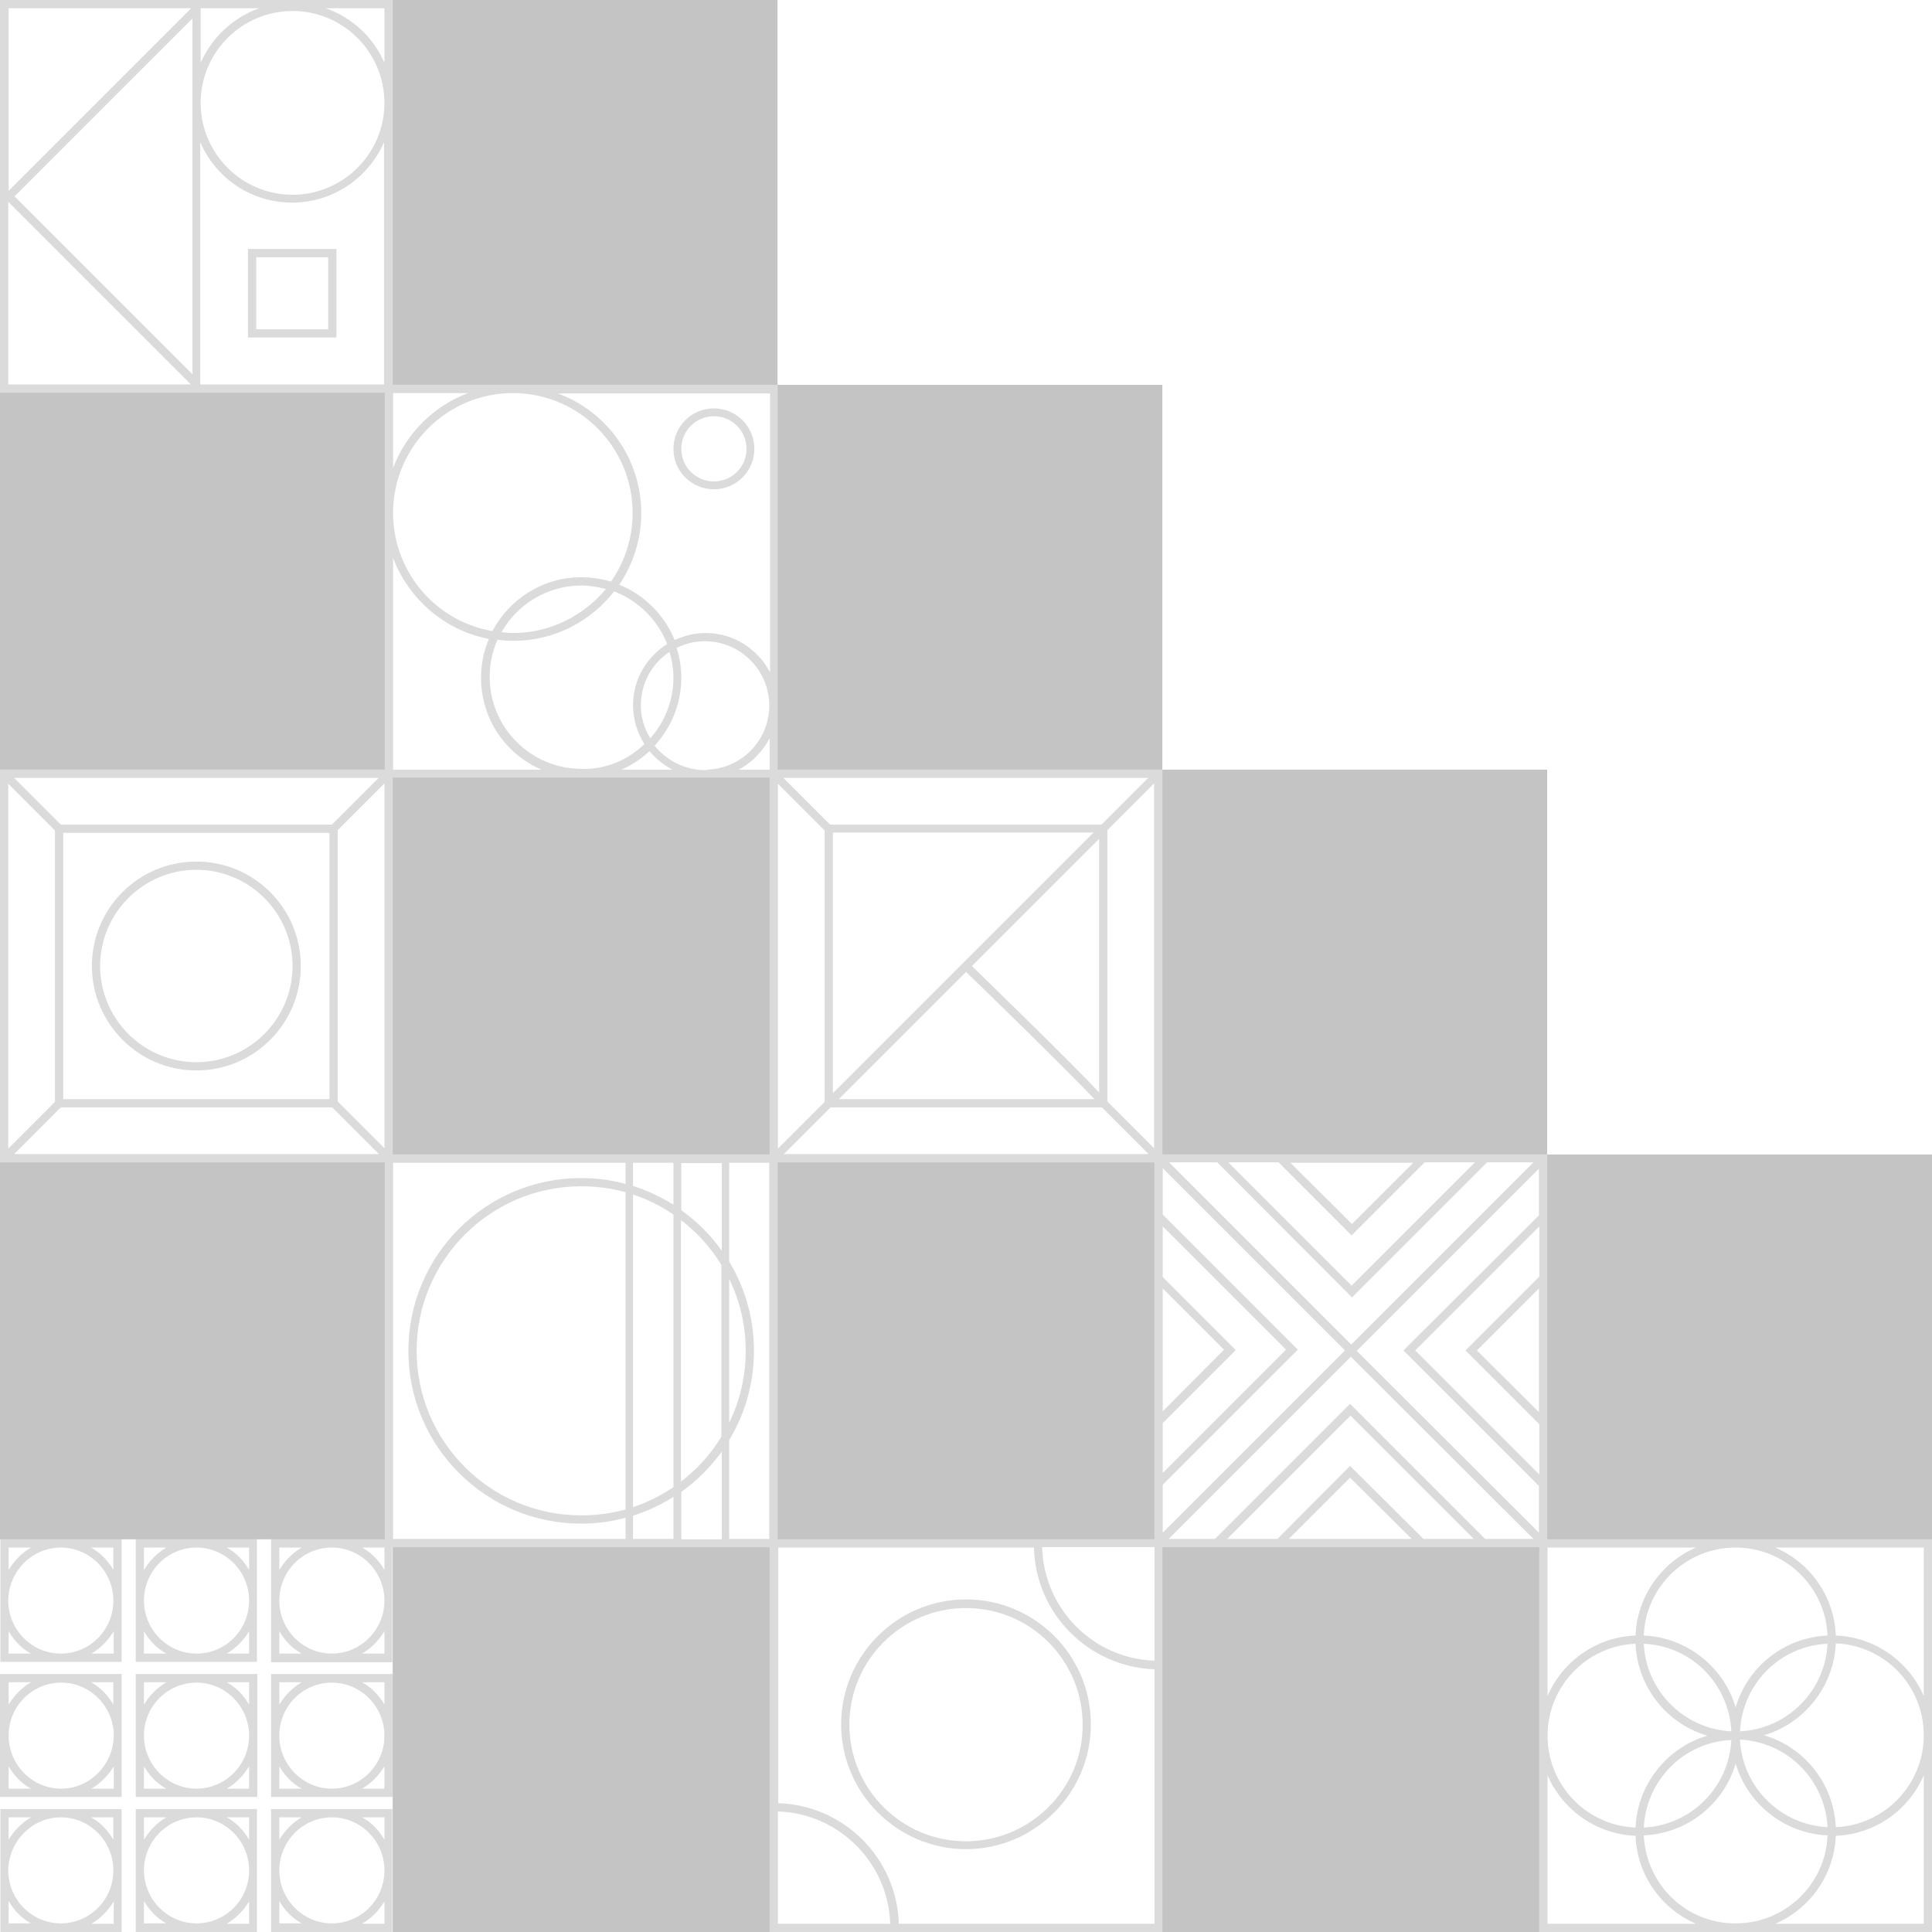 <svg width="246" height="246" viewBox="0 0 246 246" fill="none" xmlns="http://www.w3.org/2000/svg">
<path d="M7.742 213.15H0V228.8H7.742H15.485V213.15H7.742C7.792 213.15 7.792 213.15 7.742 213.15ZM1.099 214.2H3.946C2.747 214.9 1.798 215.9 1.099 217.05V214.2ZM1.099 227.75V224.9C1.798 226.1 2.747 227.1 3.946 227.75H1.099ZM14.436 227.75H11.638C12.837 227.05 13.786 226.05 14.486 224.9V227.75H14.436ZM7.792 227.75C4.096 227.75 1.099 224.7 1.099 221C1.099 217.25 4.096 214.25 7.792 214.25C11.489 214.25 14.486 217.3 14.486 221C14.436 224.7 11.439 227.75 7.792 227.75ZM14.436 214.2V217.05C13.736 215.85 12.787 214.85 11.588 214.2H14.436Z" fill="#DBDBDB"/>
<path d="M25.024 213.15H17.282V228.8H25.024H32.767V213.15H25.024ZM18.331 214.2H21.178C19.98 214.9 19.03 215.9 18.331 217.05V214.2ZM18.331 227.75V224.9C19.03 226.1 19.98 227.1 21.178 227.75H18.331ZM31.718 227.75H28.871C30.07 227.05 31.019 226.05 31.718 224.9V227.75ZM25.024 227.75C21.328 227.75 18.331 224.7 18.331 221C18.331 217.25 21.328 214.25 25.024 214.25C28.721 214.25 31.718 217.3 31.718 221C31.718 224.7 28.721 227.75 25.024 227.75ZM31.718 214.2V217.05C31.019 215.85 30.07 214.85 28.871 214.2H31.718Z" fill="#DBDBDB"/>
<path d="M42.258 213.15H34.516V228.8H42.258H50V213.15H42.258ZM35.565 214.2H38.412C37.213 214.9 36.264 215.9 35.565 217.05V214.2ZM35.565 227.75V224.9C36.264 226.1 37.213 227.1 38.412 227.75H35.565ZM48.951 227.75H46.104C47.303 227.05 48.252 226.05 48.951 224.9V227.75ZM42.258 227.75C38.562 227.75 35.565 224.7 35.565 221C35.565 217.25 38.562 214.25 42.258 214.25C45.954 214.25 48.951 217.3 48.951 221C48.951 224.7 45.954 227.75 42.258 227.75ZM48.951 214.2V217.05C48.252 215.85 47.303 214.85 46.104 214.2H48.951Z" fill="#DBDBDB"/>
<path d="M0.048 211.6H15.482V196H0.048V211.6ZM14.434 210.55H11.636C12.835 209.85 13.784 208.85 14.483 207.7V210.55H14.434ZM14.434 197.05V199.9C13.734 198.7 12.785 197.7 11.586 197.05H14.434ZM1.097 197.05H3.944C2.745 197.75 1.796 198.75 1.097 199.9V197.05ZM7.74 197.05C11.437 197.05 14.434 200.1 14.434 203.8C14.434 207.55 11.437 210.55 7.74 210.55C4.044 210.55 1.047 207.5 1.047 203.8C1.097 200.05 4.094 197.05 7.74 197.05ZM1.097 207.7C1.796 208.9 2.745 209.9 3.944 210.55H1.097V207.7Z" fill="#DBDBDB"/>
<path d="M17.282 211.6H32.717V196H17.282V211.6ZM31.718 210.55H28.871C30.07 209.85 31.019 208.85 31.718 207.7V210.55ZM31.718 197.05V199.9C31.019 198.7 30.07 197.7 28.871 197.05H31.718ZM18.331 197.05H21.178C19.98 197.75 19.03 198.75 18.331 199.9V197.05ZM25.024 197.05C28.721 197.05 31.718 200.1 31.718 203.8C31.718 207.55 28.721 210.55 25.024 210.55C21.328 210.55 18.331 207.5 18.331 203.8C18.331 200.05 21.328 197.05 25.024 197.05ZM18.331 207.7C19.03 208.9 19.98 209.9 21.178 210.55H18.331V207.7Z" fill="#DBDBDB"/>
<path d="M34.516 196V211.65H49.95V196H34.516ZM35.565 197.05H38.412C37.213 197.75 36.264 198.75 35.565 199.9V197.05ZM35.565 210.55V207.7C36.264 208.9 37.213 209.9 38.412 210.55H35.565ZM48.951 210.55H46.104C47.303 209.85 48.252 208.85 48.951 207.7V210.55ZM42.258 210.55C38.562 210.55 35.565 207.5 35.565 203.8C35.565 200.05 38.562 197.05 42.258 197.05C45.954 197.05 48.951 200.1 48.951 203.8C48.951 207.5 45.954 210.55 42.258 210.55ZM48.951 199.9C48.252 198.7 47.303 197.7 46.104 197.05H48.951V199.9Z" fill="#DBDBDB"/>
<path d="M0.048 246H15.482V230.35H0.048V246ZM14.434 244.95H11.636C12.835 244.25 13.784 243.25 14.483 242.1V244.95H14.434ZM14.434 231.4V234.25C13.734 233.05 12.785 232.05 11.586 231.4H14.434ZM1.097 231.4H3.944C2.745 232.1 1.796 233.1 1.097 234.25V231.4ZM7.74 231.4C11.437 231.4 14.434 234.45 14.434 238.15C14.434 241.9 11.437 244.9 7.74 244.9C4.044 244.9 1.047 241.85 1.047 238.15C1.097 234.45 4.094 231.4 7.74 231.4ZM1.097 242.05C1.796 243.25 2.745 244.25 3.944 244.9H1.097V242.05Z" fill="#DBDBDB"/>
<path d="M17.282 246H32.717V230.35H17.282V246ZM31.718 244.95H28.871C30.07 244.25 31.019 243.25 31.718 242.1V244.95ZM31.718 231.4V234.25C31.019 233.05 30.07 232.05 28.871 231.4H31.718ZM18.331 231.4H21.178C19.98 232.1 19.03 233.1 18.331 234.25V231.4ZM25.024 231.4C28.721 231.4 31.718 234.45 31.718 238.15C31.718 241.9 28.721 244.9 25.024 244.9C21.328 244.9 18.331 241.85 18.331 238.15C18.331 234.45 21.328 231.4 25.024 231.4ZM18.331 242.05C19.03 243.25 19.98 244.25 21.178 244.9H18.331V242.05Z" fill="#DBDBDB"/>
<path d="M34.516 246H49.95V230.35H34.516V246ZM48.951 244.95H46.104C47.303 244.25 48.252 243.25 48.951 242.1V244.95ZM48.951 231.4V234.25C48.252 233.05 47.303 232.05 46.104 231.4H48.951ZM35.565 231.4H38.412C37.213 232.1 36.264 233.1 35.565 234.25V231.4ZM42.258 231.4C45.954 231.4 48.951 234.45 48.951 238.15C48.951 241.9 45.954 244.9 42.258 244.9C38.562 244.9 35.565 241.85 35.565 238.15C35.565 234.45 38.562 231.4 42.258 231.4ZM35.565 242.05C36.264 243.25 37.213 244.25 38.412 244.9H35.565V242.05Z" fill="#DBDBDB"/>
<path d="M197 147H147V197H197V147ZM196 179.85L188.05 171.95L195.95 164.05V179.85H196ZM196 162.55L186.6 171.95L196 181.35V187.75L180.2 171.95L196 156.15V162.55ZM196 154.7L178.7 171.95L195.95 189.2V195.15L172.75 172L195.95 148.8V154.7H196ZM171.9 186.65L162.65 195.95H156.25L171.95 180.25L187.65 195.95H181.25L171.9 186.65ZM179.75 195.95H164.1L171.9 188.15L179.75 195.95ZM171.9 178.75L154.7 195.95H148.8L172 172.75L195.25 195.95H189.1L171.9 178.75ZM148.05 181.2L157.35 171.9L148.05 162.6V156.15L163.75 171.85L148.05 187.55V181.2ZM148.05 179.7V164.05L155.85 171.85L148.05 179.7ZM148.05 189.05L165.25 171.85L148.05 154.65V148.75L171.25 171.95L148.05 195.15V189.05ZM172.1 157.3L181.4 148H187.8L172.1 163.7L156.4 148H162.8L172.1 157.3ZM164.3 148.05H179.95L172.15 155.85L164.3 148.05ZM172.15 165.2L189.35 148H195.25L172.05 171.2L148.85 148H155L172.15 165.2Z" fill="#DBDBDB"/>
<path d="M196 196V246H246V196H196ZM221 217.4C219.5 212.3 214.85 208.5 209.3 208.25C209.55 202 214.7 197.05 221 197.05C227.3 197.05 232.45 202.05 232.7 208.25C227.15 208.5 222.5 212.25 221 217.4ZM232.7 209.3C232.4 215.3 227.6 220.15 221.55 220.45C221.85 214.4 226.65 209.55 232.7 209.3ZM232.7 232.65C226.7 232.35 221.85 227.55 221.55 221.5C227.6 221.8 232.4 226.65 232.7 232.65ZM220.45 220.45C214.45 220.15 209.6 215.35 209.3 209.3C215.35 209.55 220.15 214.4 220.45 220.45ZM197.05 197.05H215.95C211.55 198.95 208.45 203.25 208.25 208.25C203.2 208.45 198.95 211.55 197.05 215.95V197.05V197.05ZM208.25 209.3C208.5 214.85 212.25 219.5 217.4 221C212.3 222.5 208.5 227.15 208.25 232.7C202 232.45 197.05 227.3 197.05 221C197.05 214.7 202.05 209.55 208.25 209.3ZM220.45 221.55C220.15 227.55 215.35 232.4 209.3 232.7C209.6 226.65 214.45 221.8 220.45 221.55ZM197.05 244.95V226.05C198.95 230.45 203.25 233.55 208.25 233.75C208.45 238.8 211.55 243.05 215.95 244.95H197.05ZM209.3 233.7C214.85 233.45 219.5 229.7 221 224.55C222.5 229.65 227.15 233.45 232.7 233.7C232.45 239.95 227.3 244.9 221 244.9C214.7 244.95 209.6 239.95 209.3 233.7ZM244.95 244.95H226.05C230.45 243.05 233.55 238.75 233.75 233.75C238.8 233.55 243.05 230.45 244.95 226.05V244.95V244.95ZM233.75 232.65C233.5 227.1 229.75 222.45 224.6 220.95C229.7 219.45 233.5 214.8 233.75 209.25C240 209.5 244.95 214.65 244.95 220.95C244.95 227.25 239.95 232.4 233.75 232.65ZM244.95 215.95C243.05 211.55 238.75 208.45 233.75 208.25C233.55 203.2 230.45 198.95 226.05 197.05H244.95V215.95V215.95Z" fill="#DBDBDB"/>
<path d="M0 98V148H50V98H0ZM48.2 99.05L42.25 105H7.75L1.8 99.05H48.2ZM41.95 106.05V139.95H8.05V106.05H41.95ZM1.05 99.8L7 105.75V140.3L1.05 146.25V99.8ZM1.8 146.95L7.75 141H42.3L48.25 146.95H1.8ZM48.95 146.2L43 140.25V105.7L48.95 99.75V146.2Z" fill="#DBDBDB"/>
<path d="M25 136.3C32.35 136.3 38.3 130.35 38.3 123C38.3 115.65 32.35 109.7 25 109.7C17.65 109.7 11.7 115.65 11.7 123C11.7 130.3 17.65 136.3 25 136.3ZM25 110.75C31.75 110.75 37.25 116.25 37.25 123C37.25 129.75 31.75 135.25 25 135.25C18.25 135.25 12.75 129.75 12.75 123C12.75 116.25 18.25 110.75 25 110.75Z" fill="#DBDBDB"/>
<path d="M99 147H49V197H99V147ZM91.85 182.95C90.5 185.15 88.75 187.1 86.7 188.65V155.35C88.75 156.9 90.5 158.85 91.85 161.05V182.95ZM92.85 162.85C94.2 165.6 94.95 168.7 94.95 172C94.95 175.3 94.2 178.4 92.85 181.15V162.85ZM80.6 152.1C82.45 152.7 84.15 153.55 85.75 154.65V189.35C84.2 190.4 82.45 191.3 80.6 191.9V152.1ZM79.65 192.2C77.85 192.7 75.95 192.95 74 192.95C62.45 192.95 53.05 183.55 53.05 172C53.05 160.45 62.45 151.05 74 151.05C75.95 151.05 77.85 151.3 79.65 151.8V192.2ZM80.6 151V148.05H85.75V153.4C84.15 152.4 82.45 151.6 80.6 151ZM85.75 190.6V195.95H80.6V193C82.45 192.4 84.15 191.6 85.75 190.6ZM86.75 189.95C88.75 188.55 90.45 186.8 91.9 184.85V196H86.75V189.95ZM86.75 154.1V148.1H91.9V159.25C90.45 157.2 88.7 155.5 86.75 154.1ZM50.05 148.05H79.65V150.75C77.85 150.25 75.95 150 74 150C61.85 150 52 159.85 52 172C52 184.15 61.85 194 74 194C75.95 194 77.85 193.75 79.65 193.25V195.95H50.05V148.05V148.05ZM97.95 195.95H92.85V183.35C94.85 180.05 96 176.15 96 172C96 167.85 94.85 163.95 92.85 160.65V148.05H97.95V195.95Z" fill="#DBDBDB"/>
<path d="M49 65.05V49H99V99H49V65.6C49 65.5 49 65.4 49 65.35C49 65.25 49 65.15 49 65.05ZM98 50.1H71.05C77.25 52.4 81.65 58.35 81.65 65.35C81.65 68.7 80.6 71.85 78.85 74.45C82.05 75.75 84.6 78.3 85.9 81.5C87.1 80.95 88.45 80.6 89.85 80.6C93.4 80.6 96.5 82.65 98.05 85.6V50.1H98ZM85.25 83C83.05 84.45 81.6 86.95 81.6 89.8C81.6 91.35 82.05 92.8 82.8 94C84.65 91.95 85.75 89.2 85.75 86.25C85.75 85.15 85.55 84.05 85.25 83ZM98 98V94C97.1 95.7 95.75 97.1 94.05 98H98ZM90.05 98C94.45 97.85 97.95 94.25 97.95 89.85C97.95 85.35 94.3 81.65 89.75 81.65C88.45 81.65 87.25 81.95 86.15 82.5C86.55 83.7 86.75 85 86.75 86.3C86.75 89.65 85.45 92.65 83.35 94.95C84.8 96.75 87 97.95 89.45 98.05H90.05V98ZM85.6 98C84.5 97.4 83.5 96.6 82.7 95.65C81.65 96.6 80.45 97.45 79.1 98H85.6ZM82.05 94.75C81.15 93.3 80.6 91.6 80.6 89.8C80.6 86.5 82.35 83.65 84.95 82C83.75 78.95 81.3 76.5 78.2 75.3C75.2 79.15 70.55 81.6 65.35 81.6C64.7 81.6 64 81.55 63.35 81.45C62.7 82.9 62.35 84.5 62.35 86.2C62.35 92.65 67.6 97.9 74.05 97.9C77.15 98 79.95 96.75 82.05 94.75ZM77.15 75C76.15 74.75 75.1 74.55 74.05 74.55C69.7 74.55 65.85 76.95 63.85 80.5C64.35 80.55 64.85 80.6 65.35 80.6C70.05 80.6 74.3 78.4 77.15 75ZM50.05 98H68.95C64.4 96.05 61.25 91.55 61.25 86.3C61.25 84.55 61.6 82.9 62.25 81.35C56.65 80.3 52.05 76.3 50.05 71.05V98V98ZM50.05 65.6C50.2 73 55.6 79.15 62.7 80.35C64.85 76.3 69.1 73.5 74 73.5C75.3 73.5 76.6 73.7 77.8 74.05C79.55 71.55 80.55 68.55 80.55 65.3C80.55 56.9 73.7 50.05 65.3 50.05C57 50.05 50.2 56.75 50.05 65.05V65.6V65.6ZM50.05 59.6C51.7 55.2 55.2 51.7 59.6 50.05H50.05V59.6Z" fill="#DBDBDB"/>
<path d="M90.9 62.3C88.05 62.3 85.75 60 85.75 57.15C85.75 54.3 88.05 52 90.9 52C93.75 52 96.05 54.3 96.05 57.15C96.05 60 93.75 62.3 90.9 62.3ZM90.9 53C88.6 53 86.75 54.85 86.75 57.15C86.75 59.45 88.6 61.3 90.9 61.3C93.2 61.3 95.05 59.45 95.05 57.15C95.05 54.85 93.2 53 90.9 53Z" fill="#DBDBDB"/>
<path d="M0 0V50H50V0H0ZM1.05 1.05H24.35L1.1 24.3V1.05H1.05ZM1.05 48.95V25.7L24.3 48.95H1.05ZM24.5 47.65L1.85 25L24.5 2.35V47.65ZM25.55 1.05H33C29.65 2.25 26.95 4.8 25.55 8V1.05ZM48.95 48.95H25.5V18.1C27.45 22.65 31.95 25.8 37.2 25.8C42.45 25.8 46.95 22.6 48.9 18.1V48.95H48.95ZM37.25 24.8C30.8 24.8 25.55 19.55 25.55 13.1C25.55 6.65 30.8 1.4 37.25 1.4C43.7 1.4 48.95 6.65 48.95 13.1C48.95 19.55 43.7 24.8 37.25 24.8ZM48.95 8C47.55 4.75 44.85 2.25 41.5 1.05H48.95V8Z" fill="#DBDBDB"/>
<path d="M31.572 42.977H42.84V31.698H31.572V42.977ZM32.624 32.75H41.788V41.924H32.624V32.75Z" fill="#DBDBDB"/>
<path d="M98 148H148V98H98V148ZM105.75 141H140.3L146.25 146.95H99.8L105.75 141ZM139.95 139.1C136.5 135.4 125.9 125.1 123.75 123L139.95 106.8V139.1ZM106.05 139.2V106H139.25L106.05 139.2ZM123 123.75C125.15 125.8 136.05 136.45 139.35 139.95H106.8L123 123.75ZM141 140.25V105.7L146.95 99.75V146.2L141 140.25ZM140.25 105H105.7L99.75 99.05H146.2L140.25 105ZM105 105.75V140.3L99.05 146.25V99.8L105 105.75Z" fill="#DBDBDB"/>
<path d="M98 196V246H148V196H98ZM99.05 244.95V230.65C106.85 230.9 113.1 237.2 113.35 244.95H99.05ZM147 244.95H114.45C114.2 236.6 107.45 229.85 99.1 229.6V197.05H131.65C131.85 205.45 138.6 212.25 147 212.55V244.95V244.95ZM147 211.45C139.2 211.2 132.9 204.85 132.7 197H147V211.45Z" fill="#DBDBDB"/>
<path d="M123.001 203.65C114.251 203.65 107.101 210.8 107.101 219.55C107.101 228.3 114.251 235.45 123.001 235.45C131.751 235.45 138.901 228.3 138.901 219.55C138.901 210.8 131.801 203.65 123.001 203.65ZM123.001 234.45C114.801 234.45 108.151 227.8 108.151 219.6C108.151 211.4 114.801 204.75 123.001 204.75C131.201 204.75 137.851 211.4 137.851 219.6C137.901 227.75 131.201 234.45 123.001 234.45Z" fill="#DBDBDB"/>
<rect y="50" width="49" height="48" fill="#C4C4C4"/>
<rect y="148" width="49" height="48" fill="#C4C4C4"/>
<rect x="50" y="99" width="48" height="48" fill="#C4C4C4"/>
<rect x="99" y="148" width="48" height="48" fill="#C4C4C4"/>
<rect x="99" y="49" width="49" height="49" fill="#C4C4C4"/>
<rect x="50" width="49" height="49" fill="#C4C4C4"/>
<rect x="148" y="98" width="49" height="49" fill="#C4C4C4"/>
<rect x="50" y="197" width="48" height="49" fill="#C4C4C4"/>
<rect x="148" y="197" width="48" height="49" fill="#C4C4C4"/>
<rect x="197" y="147" width="49" height="49" fill="#C4C4C4"/>
</svg>
